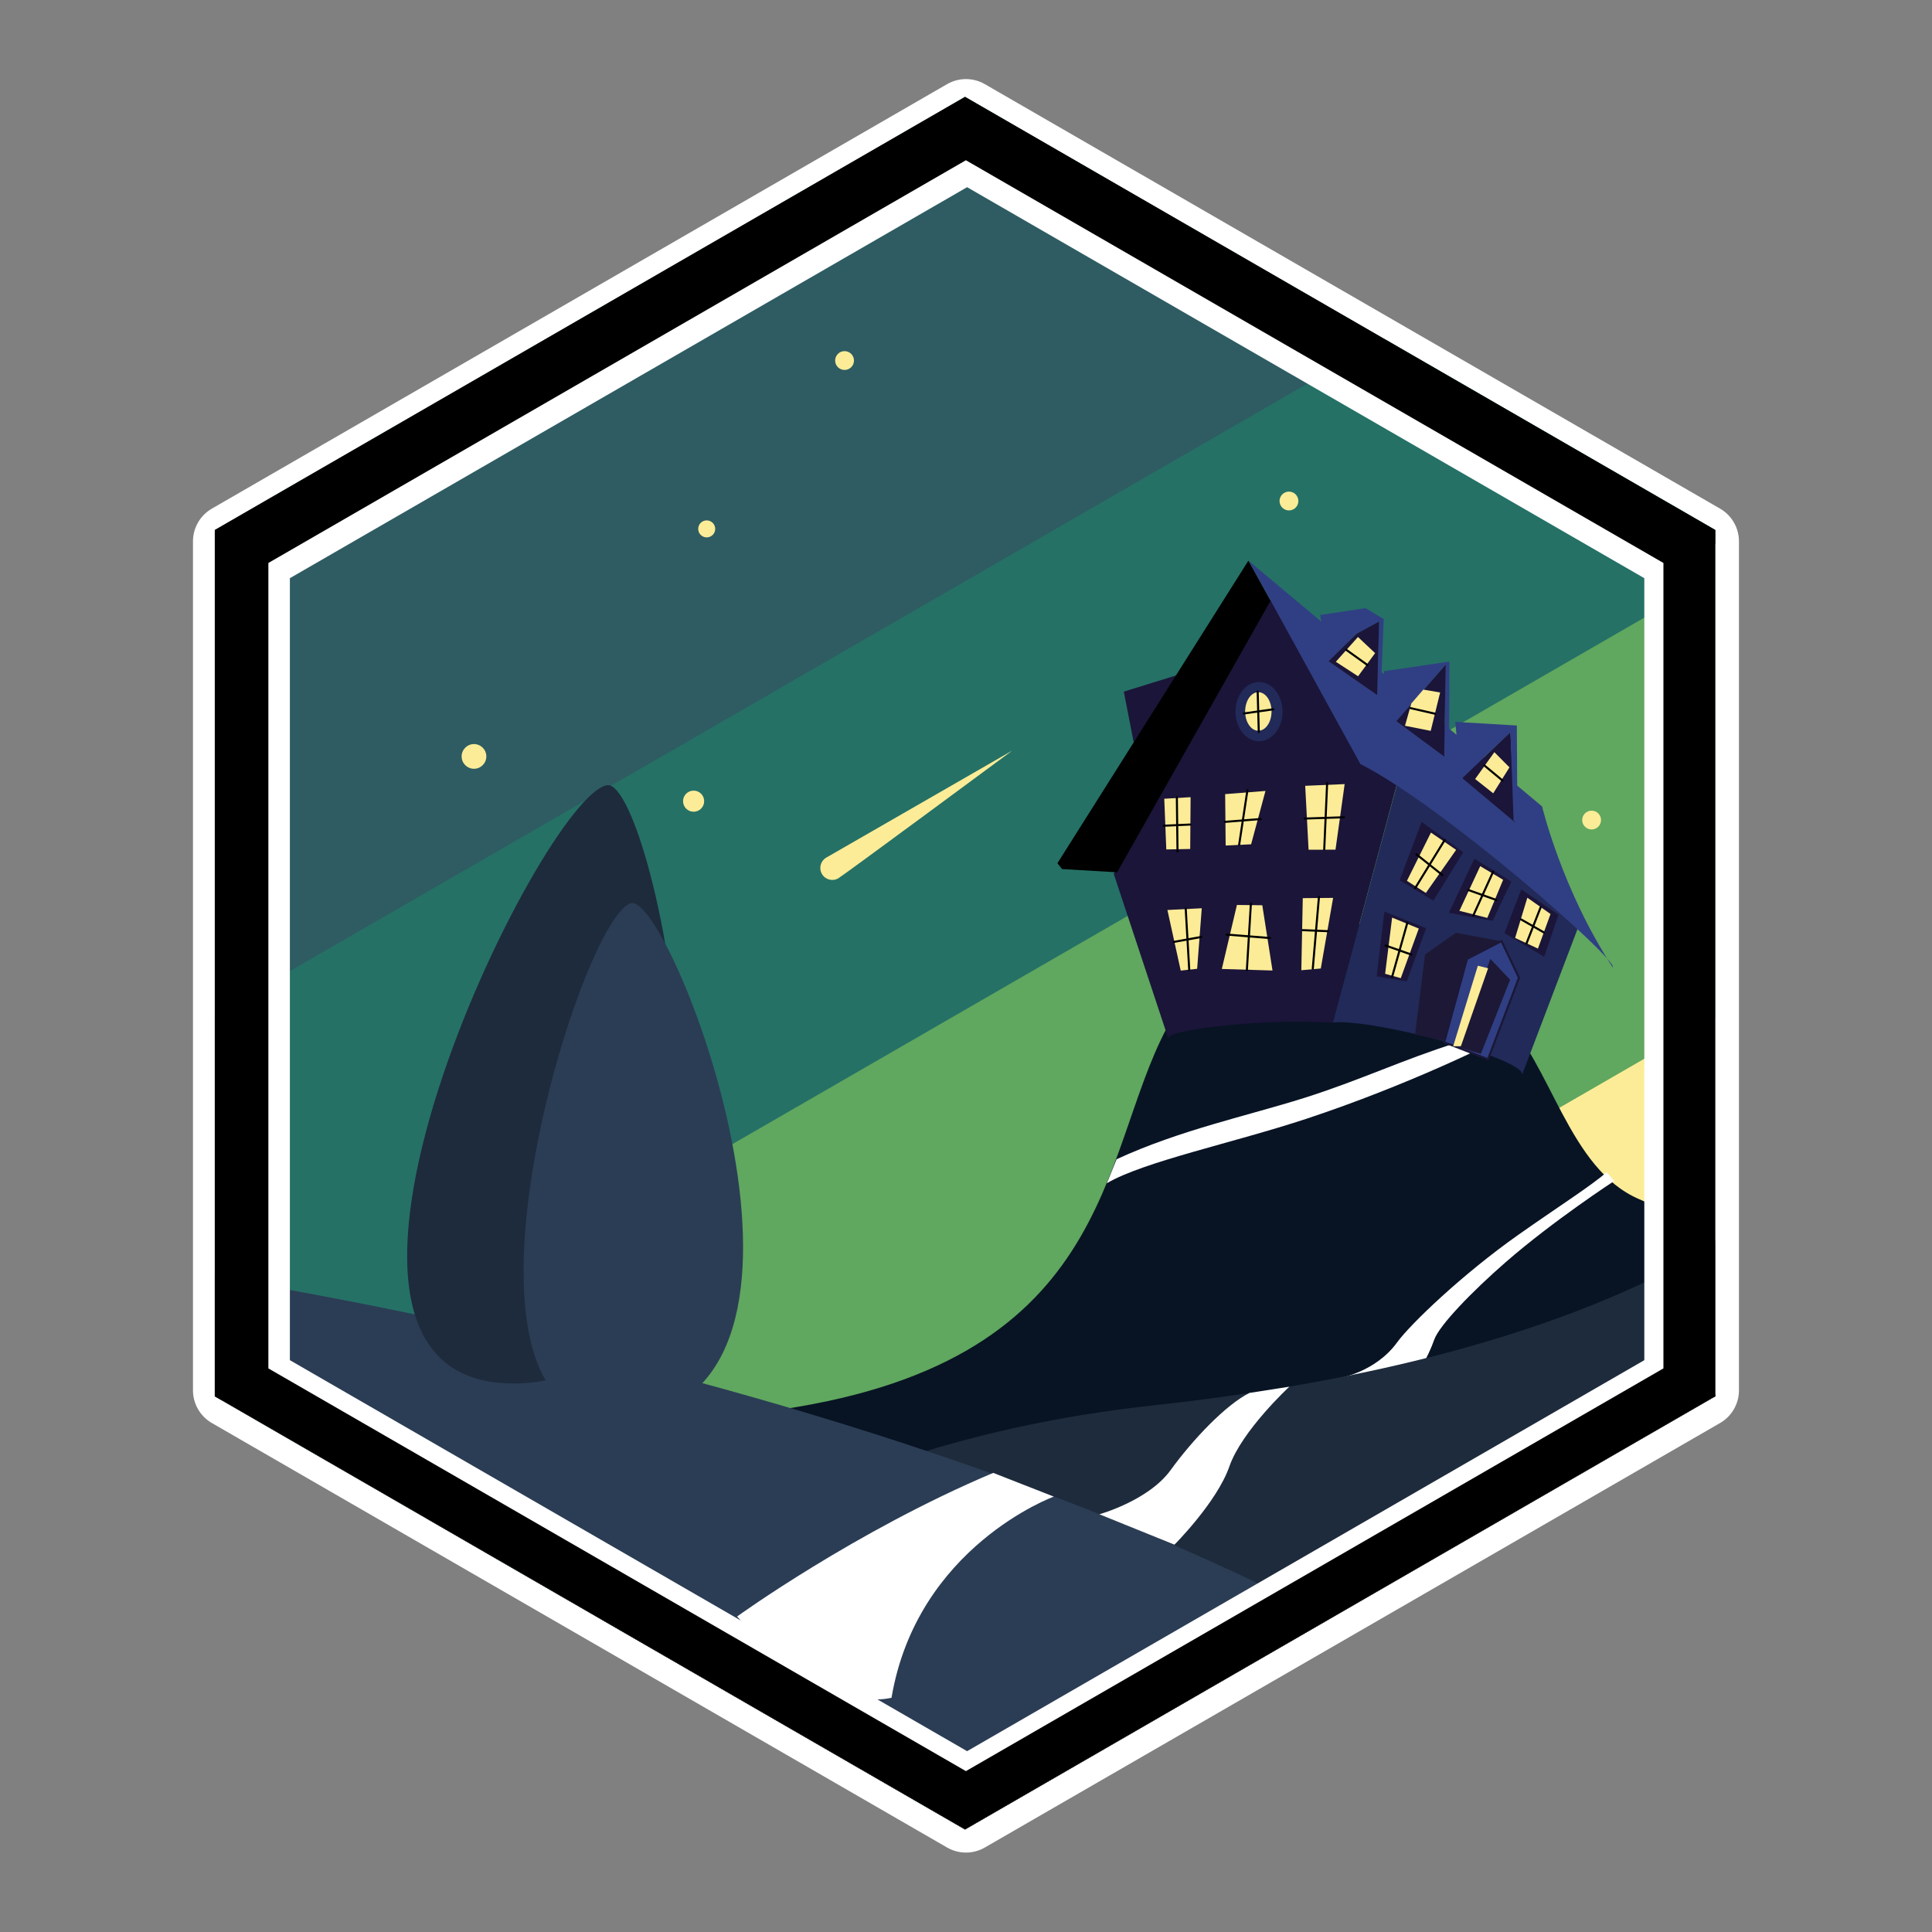 <?xml version="1.0" encoding="UTF-8" standalone="no"?>
<!-- Created with Inkscape (http://www.inkscape.org/) -->

<svg
   width="256"
   height="256"
   viewBox="0 0 67.733 67.733"
   version="1.1"
   id="svg1967"
   inkscape:version="1.2.2 (b0a8486541, 2022-12-01)"
   sodipodi:docname="image.svg"
   inkscape:export-filename="image.png"
   inkscape:export-xdpi="96"
   inkscape:export-ydpi="96"
   xmlns:inkscape="http://www.inkscape.org/namespaces/inkscape"
   xmlns:sodipodi="http://sodipodi.sourceforge.net/DTD/sodipodi-0.dtd"
   xmlns="http://www.w3.org/2000/svg"
   xmlns:svg="http://www.w3.org/2000/svg">
  <rect x="0" y="0" width="67.733" height="67.733" fill="#808080" stroke="none"/>
  <sodipodi:namedview
     id="namedview1969"
     pagecolor="#ffffff"
     bordercolor="#000000"
     borderopacity="0.25"
     inkscape:showpageshadow="2"
     inkscape:pageopacity="0.0"
     inkscape:pagecheckerboard="true"
     inkscape:deskcolor="#d1d1d1"
     inkscape:document-units="px"
     showgrid="false"
     inkscape:zoom="1.9126995"
     inkscape:cx="98.02899"
     inkscape:cy="175.66795"
     inkscape:window-width="1920"
     inkscape:window-height="1131"
     inkscape:window-x="0"
     inkscape:window-y="0"
     inkscape:window-maximized="1"
     inkscape:current-layer="layer1" />
  <defs
     id="defs1964">
    <clipPath
       clipPathUnits="userSpaceOnUse"
       id="clipPath2884">
      <path
         sodipodi:type="star"
         style="fill:#000000;stroke:#000000;stroke-width:2.646;stroke-linecap:round;stroke-linejoin:round;stroke-miterlimit:1;stroke-dasharray:none"
         id="path2886"
         inkscape:flatsided="true"
         sodipodi:sides="6"
         sodipodi:cx="96.054138"
         sodipodi:cy="281.87427"
         sodipodi:r1="43.32568"
         sodipodi:r2="37.521137"
         sodipodi:arg1="0.52359878"
         sodipodi:arg2="1.0471976"
         inkscape:rounded="0"
         inkscape:randomized="0"
         d="m 133.575,303.537 -37.521,21.663 -37.521,-21.663 0,-43.326 37.521,-21.663 37.521,21.663 z"
         transform="matrix(0.701,0,0,0.701,109.287,88.928)" />
    </clipPath>
    <filter
       style="color-interpolation-filters:sRGB"
       inkscape:label="Blur"
       id="filter15659"
       x="-0.095"
       y="-0.059"
       width="1.189"
       height="1.117">
      <feGaussianBlur
         stdDeviation="0.03 0.03"
         result="blur"
         id="feGaussianBlur15657" />
    </filter>
    <filter
       style="color-interpolation-filters:sRGB"
       inkscape:label="Blur"
       id="filter1747"
       x="-0.095"
       y="-0.059"
       width="1.189"
       height="1.117">
      <feGaussianBlur
         stdDeviation="0.03 0.03"
         result="blur"
         id="feGaussianBlur1745" />
    </filter>
  </defs>
  <g
     inkscape:label="Layer 1"
     inkscape:groupmode="layer"
     id="layer1"
     transform="translate(-6.065,-7.761)">
    <path
       sodipodi:type="star"
       style="fill:none;stroke:#ffffff;stroke-width:3.851;stroke-linecap:round;stroke-linejoin:round;stroke-miterlimit:1;stroke-dasharray:none"
       id="path13390"
       inkscape:flatsided="true"
       sodipodi:sides="6"
       sodipodi:cx="96.054138"
       sodipodi:cy="281.87427"
       sodipodi:r1="43.32568"
       sodipodi:r2="37.521137"
       sodipodi:arg1="0.52359878"
       sodipodi:arg2="1.0471976"
       inkscape:rounded="0"
       inkscape:randomized="0"
       d="m 133.575,303.537 -37.521,21.663 -37.521,-21.663 0,-43.326 37.521,-21.663 37.521,21.663 z"
       transform="matrix(0.687,0,0,0.687,-26.059,-152.026)" />
    <g
       id="g2882"
       clip-path="url(#clipPath2884)"
       transform="translate(-136.723,-244.994)">
      <rect
         style="fill:#2e5c62;fill-opacity:1;stroke:none;stroke-width:2.646;stroke-linecap:round;stroke-linejoin:round;stroke-miterlimit:1;stroke-dasharray:none"
         id="rect2947"
         width="120.081"
         height="60.04"
         x="-45.394"
         y="308.733"
         rx="2.9"
         ry="2.9"
         transform="rotate(-30)" />
      <rect
         style="fill:#257166;fill-opacity:1;stroke:none;stroke-width:2.646;stroke-linecap:round;stroke-linejoin:round;stroke-miterlimit:1;stroke-dasharray:none"
         id="rect2945"
         width="120.081"
         height="60.04"
         x="-46.068"
         y="324.853"
         rx="2.9"
         ry="2.9"
         transform="rotate(-30)" />
      <rect
         style="fill:#60a75f;fill-opacity:1;stroke:none;stroke-width:2.646;stroke-linecap:round;stroke-linejoin:round;stroke-miterlimit:1;stroke-dasharray:none"
         id="rect2943"
         width="120.081"
         height="60.04"
         x="-46.744"
         y="337.862"
         rx="2.9"
         ry="2.9"
         transform="rotate(-30)" />
      <rect
         style="fill:#fdec97;fill-opacity:1;stroke:none;stroke-width:2.646;stroke-linecap:round;stroke-linejoin:round;stroke-miterlimit:1;stroke-dasharray:none"
         id="rect2940"
         width="120.081"
         height="60.04"
         x="-45.16"
         y="351.255"
         rx="2.9"
         ry="2.9"
         transform="rotate(-30)" />
      <path
         style="fill:#081424;fill-opacity:1;stroke:none;stroke-width:2.615;stroke-linecap:round;stroke-linejoin:round;stroke-miterlimit:1;stroke-dasharray:none;stroke-opacity:1"
         d="m 195.382,288.284 c -5.043,-4.872 -9.26,-4.08 -11.697,0.528 -2.385,4.51 -1.804,11.853 -14.075,13.435 -24.808,3.197 -17.041,20.772 -17.041,20.772 0,0 46.888,-4.717 48.376,-6.19 1.191,-1.179 13.369,-16.061 -0.679,-22.028 -2.509,-1.066 -3.085,-4.78 -4.883,-6.517 z"
         id="path13141"
         sodipodi:nodetypes="ssscsss" />
      <path
         style="fill:#ffffff;fill-opacity:1;stroke:none;stroke-width:2.646;stroke-linecap:round;stroke-linejoin:round;stroke-miterlimit:1;stroke-dasharray:none;stroke-opacity:1"
         d="m 189.704,301.076 c 0,0 1.292,-0.192 2.067,-1.262 0.456,-0.63 2.28,-2.383 4.259,-3.777 1.383,-0.974 2.581,-1.737 3.081,-2.185 l 0.27,0.306 c 0,0 -2.126,1.383 -3.813,2.853 -1.149,1.001 -2.322,2.205 -2.499,2.713 -0.436,1.254 -1.613,2.636 -1.613,2.636 z"
         id="path13387"
         sodipodi:nodetypes="cssccsscc" />
      <path
         style="fill:#1e2b3c;fill-opacity:1;stroke:none;stroke-width:2.646;stroke-linecap:round;stroke-linejoin:round;stroke-miterlimit:1;stroke-dasharray:none;stroke-opacity:1"
         d="m 210.83,286.324 c 0,0 -0.266,12.727 -27.592,15.699 -27.326,2.972 -31.204,26.544 -31.204,26.544 0,0 51.646,-4.385 53.285,-5.754 1.639,-1.369 5.511,-36.488 5.511,-36.488 z"
         id="path10532"
         sodipodi:nodetypes="cscsc" />
      <path
         style="fill:#2b3d55;fill-opacity:1;stroke:none;stroke-width:2.646;stroke-linecap:round;stroke-linejoin:round;stroke-miterlimit:1;stroke-dasharray:none"
         d="m 143.684,296.549 c 0,0 32.068,3.534 51.212,16.195 19.145,12.66 -35.876,19.528 -35.876,19.528 z"
         id="path8393"
         sodipodi:nodetypes="cscc" />
      <path
         sodipodi:type="star"
         style="fill:none;stroke:#ffffff;stroke-width:3.851;stroke-linecap:round;stroke-linejoin:round;stroke-miterlimit:1;stroke-dasharray:none"
         id="path8337"
         inkscape:flatsided="true"
         sodipodi:sides="6"
         sodipodi:cx="96.054138"
         sodipodi:cy="281.87427"
         sodipodi:r1="43.32568"
         sodipodi:r2="37.521137"
         sodipodi:arg1="0.52359878"
         sodipodi:arg2="1.0471976"
         inkscape:rounded="0"
         inkscape:randomized="0"
         d="m 133.575,303.537 -37.521,21.663 -37.521,-21.663 0,-43.326 37.521,-21.663 37.521,21.663 z"
         transform="matrix(0.667,0,0,0.667,112.625,98.723)" />
      <path
         sodipodi:type="star"
         style="fill:none;stroke:#000000;stroke-width:3.851;stroke-linecap:round;stroke-linejoin:round;stroke-miterlimit:1;stroke-dasharray:none"
         id="path8335"
         inkscape:flatsided="true"
         sodipodi:sides="6"
         sodipodi:cx="96.054138"
         sodipodi:cy="281.87427"
         sodipodi:r1="43.32568"
         sodipodi:r2="37.521137"
         sodipodi:arg1="0.52359878"
         sodipodi:arg2="1.0471976"
         inkscape:rounded="0"
         inkscape:randomized="0"
         d="m 133.575,303.537 -37.521,21.663 -37.521,-21.663 0,-43.326 37.521,-21.663 37.521,21.663 z"
         transform="matrix(0.687,0,0,0.687,110.662,92.963)" />
      <g
         id="g15646"
         inkscape:label="House"
         transform="translate(-15.27,15.348)"
         style="display:none">
        <rect
           style="opacity:1;fill:#081424;fill-opacity:1;stroke:none;stroke-width:2.253;stroke-linecap:round;stroke-linejoin:round;stroke-miterlimit:1;stroke-dasharray:none;stroke-opacity:1"
           id="rect13195"
           width="2.9"
           height="2.932"
           x="191.529"
           y="283.016" />
        <path
           id="rect13197"
           style="opacity:1;fill:#081424;stroke-width:1.316;stroke-linecap:round;stroke-linejoin:round;stroke-miterlimit:1"
           d="m 192.357,280.726 1.41,0.013 1.757,2.441 -4.908,-10e-6 z"
           sodipodi:nodetypes="ccccc" />
        <path
           id="rect13245"
           style="opacity:1;fill:#fdec97;stroke-width:2.646;stroke-linecap:round;stroke-linejoin:round;stroke-miterlimit:1;filter:url(#filter15659)"
           d="m 192.228,284.309 h 0.76 v 1.23 l -0.687,0.115 z"
           sodipodi:nodetypes="ccccc" />
        <rect
           style="opacity:1;fill:#fdec97;fill-opacity:1;stroke:none;stroke-width:2.646;stroke-linecap:round;stroke-linejoin:round;stroke-miterlimit:1;stroke-dasharray:none;stroke-opacity:1;filter:url(#filter15659)"
           id="rect15661"
           width="0.76"
           height="1.23"
           x="193.042"
           y="283.283"
           transform="matrix(0.757,0,0,0.49,47.199,144.375)" />
      </g>
      <path
         style="fill:#ffffff;fill-opacity:1;stroke:none;stroke-width:2.646;stroke-linecap:round;stroke-linejoin:round;stroke-miterlimit:1;stroke-dasharray:none;stroke-opacity:1"
         d="m 181.933,293.397 c 2.215,-1.025 4.602,-1.526 6.572,-2.148 1.947,-0.614 3.48,-1.35 5.327,-1.928 l 1.276,-0.021 c 0.064,-0.013 -2.917,1.488 -6.525,2.679 -2.565,0.847 -5.688,1.495 -6.989,2.257 z"
         id="path60297"
         sodipodi:nodetypes="csccscc" />
    </g>
    <path
       style="fill:#ffffff;fill-opacity:1;stroke:none;stroke-width:2.646;stroke-linecap:round;stroke-linejoin:round;stroke-miterlimit:1;stroke-dasharray:none;stroke-opacity:1"
       d="m 31.906,64.433 c 0,0 4.136,-2.992 8.98,-5.035 l 2.123,0.832 c 0,0 -4.792,1.749 -5.689,7.053 -2.449,0.534 -5.414,-2.85 -5.414,-2.85 z"
       id="path10684"
       sodipodi:nodetypes="ccccc" />
    <path
       style="fill:#ffffff;fill-opacity:1;stroke:none;stroke-width:2.646;stroke-linecap:round;stroke-linejoin:round;stroke-miterlimit:1;stroke-dasharray:none;stroke-opacity:1"
       d="m 44.607,60.849 c 0,0 1.722,-0.477 2.497,-1.547 0.775,-1.07 1.932,-2.289 2.764,-2.707 l 1.398,-0.218 c 0,0 -1.665,1.541 -2.101,2.795 -0.436,1.254 -1.926,2.743 -1.926,2.743 z"
       id="path10740"
       sodipodi:nodetypes="csccscc" />
    <path
       style="fill:#1e2b3c;fill-opacity:1;stroke:none;stroke-width:2.646;stroke-linecap:round;stroke-linejoin:round;stroke-miterlimit:1;stroke-dasharray:none;stroke-opacity:1"
       d="m 27.358,35.289 c -2.265,0.288 -12.474,21.15 -3.176,20.975 9.299,-0.175 4.843,-21.187 3.176,-20.975 z"
       id="path12981"
       sodipodi:nodetypes="sss" />
    <path
       style="fill:#2b3d55;fill-opacity:1;stroke:none;stroke-width:2.249;stroke-linecap:round;stroke-linejoin:round;stroke-miterlimit:1;stroke-dasharray:none;stroke-opacity:1"
       d="m 28.18,39.428 c -1.861,0.553 -7.557,19.459 0.22,18.034 7.777,-1.426 1.149,-18.44 -0.22,-18.034 z"
       id="path13121"
       sodipodi:nodetypes="sss" />
    <circle
       style="fill:#fdec97;fill-opacity:1;stroke:none;stroke-width:0.954;stroke-linecap:round;stroke-linejoin:round;stroke-miterlimit:1;stroke-dasharray:none;stroke-opacity:1"
       id="path14413"
       cx="30.841"
       cy="26.303"
       r="0.298" />
    <circle
       style="fill:#fdec97;fill-opacity:1;stroke:none;stroke-width:1.384;stroke-linecap:round;stroke-linejoin:round;stroke-miterlimit:1;stroke-dasharray:none;stroke-opacity:1"
       id="circle14622"
       cx="22.682"
       cy="34.28"
       r="0.433" />
    <circle
       style="fill:#fdec97;fill-opacity:1;stroke:none;stroke-width:1.057;stroke-linecap:round;stroke-linejoin:round;stroke-miterlimit:1;stroke-dasharray:none;stroke-opacity:1"
       id="circle14624"
       cx="51.832"
       cy="34.056"
       r="0.33" />
    <circle
       style="fill:#fdec97;fill-opacity:1;stroke:none;stroke-width:1.057;stroke-linecap:round;stroke-linejoin:round;stroke-miterlimit:1;stroke-dasharray:none;stroke-opacity:1"
       id="circle14624-9"
       cx="51.254"
       cy="25.326"
       r="0.33" />
    <path
       id="circle14626"
       style="fill:#fdec97;stroke-width:1.342;stroke-linecap:round;stroke-linejoin:round;stroke-miterlimit:1"
       d="m 34.88,38.4 c -0.116,-0.201 -0.047,-0.457 0.154,-0.573 0.201,-0.116 6.517,-3.75 6.517,-3.75 0,0 -5.897,4.361 -6.098,4.477 -0.201,0.116 -0.457,0.047 -0.573,-0.154 z"
       sodipodi:nodetypes="sscss" />
    <circle
       style="fill:#fdec97;fill-opacity:1;stroke:none;stroke-width:1.182;stroke-linecap:round;stroke-linejoin:round;stroke-miterlimit:1;stroke-dasharray:none;stroke-opacity:1"
       id="circle14628"
       cx="30.382"
       cy="35.849"
       r="0.37" />
    <circle
       style="fill:#fdec97;fill-opacity:1;stroke:none;stroke-width:1.057;stroke-linecap:round;stroke-linejoin:round;stroke-miterlimit:1;stroke-dasharray:none;stroke-opacity:1"
       id="circle14630"
       cx="35.674"
       cy="20.401"
       r="0.33" />
    <circle
       style="fill:#fdec97;fill-opacity:1;stroke:none;stroke-width:1.057;stroke-linecap:round;stroke-linejoin:round;stroke-miterlimit:1;stroke-dasharray:none;stroke-opacity:1"
       id="circle14624-3"
       cx="61.865"
       cy="36.511"
       r="0.33" />
    <g
       id="g59249"
       transform="matrix(-0.457,0,0,0.457,98.188,-88.12)">
      <path
         style="display:inline;opacity:1;fill:#1b1539;fill-opacity:1;stroke:none;stroke-width:2.646;stroke-linecap:round;stroke-linejoin:round;stroke-miterlimit:1;stroke-dasharray:none;stroke-opacity:1"
         d="m 94.288,269.468 9.776,-13.778 12.081,21.145 -4.185,12.628 c 0.257,-0.61 -6.927,-1.549 -12.623,-1.2 z"
         id="path15864"
         sodipodi:nodetypes="cccccc" />
      <path
         style="display:inline;opacity:1;fill:#212a59;fill-opacity:1;stroke:none;stroke-width:2.646;stroke-linecap:round;stroke-linejoin:round;stroke-miterlimit:1;stroke-dasharray:none;stroke-opacity:1"
         d="m 84.806,292.229 c -0.021,-1.284 11.577,-4.301 14.524,-3.984 l -5.069,-18.811 -13.948,10.981 z"
         id="path15866"
         sodipodi:nodetypes="ccccc" />
      <path
         style="display:inline;opacity:1;fill:#303f83;fill-opacity:1;stroke:none;stroke-width:2.646;stroke-linecap:round;stroke-linejoin:round;stroke-miterlimit:1;stroke-dasharray:none;stroke-opacity:1"
         d="m 77.86,284.02 c -0.452,-0.53 12.932,-12.342 19.359,-15.601 l 8.556,-15.577 -22.495,18.83 c 0,0 -1.508,6.364 -5.42,12.348 z"
         id="path15868"
         sodipodi:nodetypes="ccccc" />
      <path
         style="opacity:1;fill:#1b1539;fill-opacity:1;stroke:none;stroke-width:0.159;stroke-linecap:round;stroke-linejoin:round;stroke-miterlimit:1;stroke-dasharray:none;stroke-opacity:1"
         d="m 111.029,261.518 4.341,1.345 -0.891,4.566 z"
         id="path25804" />
      <path
         style="display:inline;opacity:1;fill:#000000;fill-opacity:1;stroke:none;stroke-width:2.646;stroke-linecap:round;stroke-linejoin:round;stroke-miterlimit:1;stroke-dasharray:none;stroke-opacity:1"
         d="m 105.812,252.815 14.652,23.214 -0.357,0.446 -4.225,0.248 -11.769,-20.828 z"
         id="path15872"
         sodipodi:nodetypes="cccccc" />
      <path
         style="display:inline;opacity:1;fill:#1b1539;fill-opacity:1;stroke:none;stroke-width:2.646;stroke-linecap:round;stroke-linejoin:round;stroke-miterlimit:1;stroke-dasharray:none;stroke-opacity:1"
         d="m 85.368,272.881 4.033,-3.377 -3.693,-3.559 z"
         id="path15875" />
      <path
         style="display:inline;opacity:1;fill:#303f83;fill-opacity:1;stroke:none;stroke-width:2.646;stroke-linecap:round;stroke-linejoin:round;stroke-miterlimit:1;stroke-dasharray:none;stroke-opacity:1"
         d="m 89.528,269.566 0.414,-4.382 -4.723,0.279 -0.044,7.414 0.292,-0.092 0.242,-6.797 z"
         id="path15877" />
      <path
         style="display:inline;opacity:1;fill:#fdec97;fill-opacity:1;stroke:none;stroke-width:2.646;stroke-linecap:round;stroke-linejoin:round;stroke-miterlimit:1;stroke-dasharray:none;stroke-opacity:1"
         d="m 85.785,268.672 1.246,1.992 1.387,-1.097 -1.475,-2.058 z"
         id="path15879" />
      <path
         style="opacity:1;fill:none;fill-opacity:1;stroke:#000000;stroke-width:0.159;stroke-linecap:round;stroke-linejoin:round;stroke-miterlimit:1;stroke-dasharray:none;stroke-opacity:1"
         d="m 86.319,269.683 1.393,-1.157"
         id="path15881" />
      <path
         style="opacity:1;fill:#303f83;fill-opacity:1;stroke:none;stroke-width:0.159;stroke-linecap:round;stroke-linejoin:round;stroke-miterlimit:1;stroke-dasharray:none;stroke-opacity:1"
         d="m 94.489,265.209 1,-1.805 -0.094,-2.109 -5.006,-0.736 0.034,7.634 0.295,-0.252 0.013,-7.109 z"
         id="path25875" />
      <path
         style="display:inline;opacity:1;fill:#1b1539;fill-opacity:1;stroke:none;stroke-width:0.159;stroke-linecap:round;stroke-linejoin:round;stroke-miterlimit:1;stroke-dasharray:none;stroke-opacity:1"
         d="m 90.79,267.846 3.667,-2.716 -3.776,-4.331 z"
         id="path26897" />
      <path
         style="opacity:1;fill:#fdec97;fill-opacity:1;stroke:none;stroke-width:0.159;stroke-linecap:round;stroke-linejoin:round;stroke-miterlimit:1;stroke-dasharray:none;stroke-opacity:1"
         d="m 91.104,262.929 0.721,2.944 1.975,-0.391 -0.483,-1.705 -0.925,-1.07 z"
         id="path30832" />
      <path
         style="fill:none;fill-opacity:1;stroke:#000000;stroke-width:0.159;stroke-linecap:round;stroke-linejoin:round;stroke-miterlimit:1;stroke-dasharray:none;stroke-opacity:1"
         d="m 91.498,264.557 1.869,-0.427"
         id="path15881-6"
         sodipodi:nodetypes="cc" />
      <path
         style="opacity:1;fill:#303f83;fill-opacity:1;stroke:none;stroke-width:0.159;stroke-linecap:round;stroke-linejoin:round;stroke-miterlimit:1;stroke-dasharray:none;stroke-opacity:1"
         d="m 95.669,263.339 0.257,-0.182 -0.136,-5.685 1.783,1.001 2.067,2.09 0.669,-3.577 -3.477,-0.527 -1.4,0.836 z"
         id="path30930" />
      <path
         style="display:inline;opacity:1;fill:#1b1539;fill-opacity:1;stroke:none;stroke-width:0.159;stroke-linecap:round;stroke-linejoin:round;stroke-miterlimit:1;stroke-dasharray:none;stroke-opacity:1"
         d="m 95.934,263.125 3.723,-2.595 -2.141,-2.101 -1.732,-0.949 z"
         id="path30932" />
      <path
         style="opacity:1;fill:#fdec97;fill-opacity:1;stroke:none;stroke-width:0.159;stroke-linecap:round;stroke-linejoin:round;stroke-miterlimit:1;stroke-dasharray:none;stroke-opacity:1"
         d="m 96.091,259.909 1.307,1.775 1.707,-1.11 -1.698,-1.902 z"
         id="path30934" />
      <path
         style="fill:none;fill-opacity:1;stroke:#000000;stroke-width:0.159;stroke-linecap:round;stroke-linejoin:round;stroke-miterlimit:1;stroke-dasharray:none;stroke-opacity:1"
         d="m 96.673,260.826 1.628,-1.167"
         id="path30936"
         sodipodi:nodetypes="cc" />
      <g
         id="g50715"
         style="display:inline">
        <g
           id="g50739">
          <ellipse
             style="display:inline;opacity:1;fill:#212a59;fill-opacity:1;stroke:none;stroke-width:0.159;stroke-linecap:round;stroke-linejoin:round;stroke-miterlimit:1;stroke-dasharray:none;stroke-opacity:1"
             id="path40566"
             cx="104.997"
             cy="264.398"
             rx="1.807"
             ry="2.273" />
          <ellipse
             style="display:inline;opacity:1;fill:#fdec97;fill-opacity:1;stroke:none;stroke-width:0.159;stroke-linecap:round;stroke-linejoin:round;stroke-miterlimit:1;stroke-dasharray:none;stroke-opacity:1"
             id="path40167"
             cx="105.049"
             cy="264.385"
             rx="1.012"
             ry="1.479" />
          <path
             style="display:inline;opacity:1;fill:#1b1539;fill-opacity:1;stroke:none;stroke-width:0.159;stroke-linecap:round;stroke-linejoin:round;stroke-miterlimit:1;stroke-dasharray:none;stroke-opacity:1"
             d="m 82.02,279.976 1.102,3.227 3.045,-1.816 -1.288,-3.356 z"
             id="path50131" />
          <path
             style="opacity:1;fill:#1b1539;fill-opacity:1;stroke:none;stroke-width:0.159;stroke-linecap:round;stroke-linejoin:round;stroke-miterlimit:1;stroke-dasharray:none;stroke-opacity:1"
             d="m 85.642,277.438 1.438,3.009 3.352,-0.612 -1.957,-4.154 z"
             id="path50133" />
          <path
             style="opacity:1;fill:#1b1539;fill-opacity:1;stroke:none;stroke-width:0.159;stroke-linecap:round;stroke-linejoin:round;stroke-miterlimit:1;stroke-dasharray:none;stroke-opacity:1"
             d="m 89.331,275.188 2.29,3.711 2.591,-1.565 -1.693,-4.477 z"
             id="path50135" />
          <path
             style="opacity:1;fill:#1b1539;fill-opacity:1;stroke:none;stroke-width:0.159;stroke-linecap:round;stroke-linejoin:round;stroke-miterlimit:1;stroke-dasharray:none;stroke-opacity:1"
             d="m 92.181,281.018 3.196,-1.284 0.594,4.972 -2.307,0.385 z"
             id="path50137" />
          <path
             style="opacity:1;fill:#1b1539;fill-opacity:1;stroke:none;stroke-width:0.159;stroke-linecap:round;stroke-linejoin:round;stroke-miterlimit:1;stroke-dasharray:none;stroke-opacity:1"
             d="m 97.418,269.723 4.989,0.241 -0.429,5.284 -3.509,-0.109 z"
             id="path50139" />
          <path
             style="opacity:1;fill:#1b1539;fill-opacity:1;stroke:none;stroke-width:0.159;stroke-linecap:round;stroke-linejoin:round;stroke-miterlimit:1;stroke-dasharray:none;stroke-opacity:1"
             d="m 103.787,270.215 4.484,0.322 -0.301,4.931 -2.959,-0.22 z"
             id="path50141" />
          <path
             style="opacity:1;fill:#1b1539;fill-opacity:1;stroke:none;stroke-width:0.159;stroke-linecap:round;stroke-linejoin:round;stroke-miterlimit:1;stroke-dasharray:none;stroke-opacity:1"
             d="m 109.51,270.761 3.093,0.151 0.19,0.389 -0.12,4.368 -2.95,-0.219 z"
             id="path50143" />
          <path
             style="opacity:1;fill:#1b1539;fill-opacity:1;stroke:none;stroke-width:0.159;stroke-linecap:round;stroke-linejoin:round;stroke-miterlimit:1;stroke-dasharray:none;stroke-opacity:1"
             d="m 98.627,278.428 3.673,-0.037 -0.09,6.251 -2.387,-0.297 z"
             id="path50145" />
          <path
             style="opacity:1;fill:#1b1539;fill-opacity:1;stroke:none;stroke-width:0.159;stroke-linecap:round;stroke-linejoin:round;stroke-miterlimit:1;stroke-dasharray:none;stroke-opacity:1"
             d="m 103.293,284.713 5.133,-0.368 -1.318,-5.527 -3.187,0.176 z"
             id="path50147" />
          <path
             style="opacity:1;fill:#1b1539;fill-opacity:1;stroke:none;stroke-width:0.159;stroke-linecap:round;stroke-linejoin:round;stroke-miterlimit:1;stroke-dasharray:none;stroke-opacity:1"
             d="m 109.288,284.467 2.295,0.132 1.218,-5.301 -4.142,-0.309 z"
             id="path50149" />
        </g>
        <g
           id="g50727"
           style="display:inline">
          <path
             style="opacity:1;fill:#fdec97;fill-opacity:1;stroke:none;stroke-width:0.159;stroke-linecap:round;stroke-linejoin:round;stroke-miterlimit:1;stroke-dasharray:none;stroke-opacity:1"
             d="m 98.428,269.957 0.702,5.03 2.065,0.006 0.259,-4.904 z"
             id="path41087" />
          <path
             style="opacity:1;fill:#fdec97;fill-opacity:1;stroke:none;stroke-width:0.159;stroke-linecap:round;stroke-linejoin:round;stroke-miterlimit:1;stroke-dasharray:none;stroke-opacity:1"
             d="m 104.503,270.483 1.101,4.092 1.952,0.094 0.039,-3.943 z"
             id="path41089" />
          <path
             style="opacity:1;fill:#fdec97;fill-opacity:1;stroke:none;stroke-width:0.159;stroke-linecap:round;stroke-linejoin:round;stroke-miterlimit:1;stroke-dasharray:none;stroke-opacity:1"
             d="m 110.246,270.96 0.03,3.973 1.834,0.037 0.156,-3.89 z"
             id="path41091" />
          <path
             style="opacity:1;fill:#fdec97;fill-opacity:1;stroke:none;stroke-width:0.159;stroke-linecap:round;stroke-linejoin:round;stroke-miterlimit:1;stroke-dasharray:none;stroke-opacity:1"
             d="m 99.313,278.686 0.945,5.417 1.493,0.133 -0.111,-5.53 z"
             id="path41093" />
          <path
             style="opacity:1;fill:#fdec97;fill-opacity:1;stroke:none;stroke-width:0.159;stroke-linecap:round;stroke-linejoin:round;stroke-miterlimit:1;stroke-dasharray:none;stroke-opacity:1"
             d="m 104.746,279.251 -0.783,5.006 3.888,-0.118 -1.159,-4.91 z"
             id="path41095" />
          <path
             style="opacity:1;fill:#fdec97;fill-opacity:1;stroke:none;stroke-width:0.159;stroke-linecap:round;stroke-linejoin:round;stroke-miterlimit:1;stroke-dasharray:none;stroke-opacity:1"
             d="m 109.39,279.481 0.354,4.645 1.259,0.138 1.022,-4.649 z"
             id="path41097" />
          <path
             style="opacity:1;fill:#fdec97;fill-opacity:1;stroke:none;stroke-width:0.159;stroke-linecap:round;stroke-linejoin:round;stroke-miterlimit:1;stroke-dasharray:none;stroke-opacity:1"
             d="m 92.741,281.039 2.045,-0.841 0.536,4.313 -1.2,0.332 z"
             id="path41099" />
          <path
             style="opacity:1;fill:#fdec97;fill-opacity:1;stroke:none;stroke-width:0.159;stroke-linecap:round;stroke-linejoin:round;stroke-miterlimit:1;stroke-dasharray:none;stroke-opacity:1"
             d="m 92.198,278.307 1.452,-0.929 -1.842,-3.701 -1.932,1.325 z"
             id="path41101" />
          <path
             style="opacity:1;fill:#fdec97;fill-opacity:1;stroke:none;stroke-width:0.159;stroke-linecap:round;stroke-linejoin:round;stroke-miterlimit:1;stroke-dasharray:none;stroke-opacity:1"
             d="m 87.485,280.221 2.14,-0.542 -1.597,-3.426 -1.758,1.044 z"
             id="path41103" />
          <path
             style="opacity:1;fill:#fdec97;fill-opacity:1;stroke:none;stroke-width:0.159;stroke-linecap:round;stroke-linejoin:round;stroke-miterlimit:1;stroke-dasharray:none;stroke-opacity:1"
             d="m 82.635,279.922 1.778,-1.249 0.938,3.086 -1.751,0.818 z"
             id="path41105" />
        </g>
        <g
           id="g50871">
          <path
             style="opacity:1;fill:none;fill-opacity:1;stroke:#000000;stroke-width:0.159;stroke-linecap:round;stroke-linejoin:round;stroke-miterlimit:1;stroke-dasharray:none;stroke-opacity:1"
             d="m 83.397,279.415 1.08,2.761"
             id="path50808" />
          <path
             style="opacity:1;fill:none;fill-opacity:1;stroke:#000000;stroke-width:0.159;stroke-linecap:round;stroke-linejoin:round;stroke-miterlimit:1;stroke-dasharray:none;stroke-opacity:1"
             d="m 86.795,278.847 2.142,-0.764"
             id="path50810" />
          <path
             style="opacity:1;fill:none;fill-opacity:1;stroke:#000000;stroke-width:0.159;stroke-linecap:round;stroke-linejoin:round;stroke-miterlimit:1;stroke-dasharray:none;stroke-opacity:1"
             d="m 87.034,276.669 1.52,3.356"
             id="path50812" />
          <path
             style="opacity:1;fill:none;fill-opacity:1;stroke:#000000;stroke-width:0.159;stroke-linecap:round;stroke-linejoin:round;stroke-miterlimit:1;stroke-dasharray:none;stroke-opacity:1"
             d="m 90.93,276.934 1.997,-1.592"
             id="path50814" />
          <path
             style="opacity:1;fill:none;fill-opacity:1;stroke:#000000;stroke-width:0.159;stroke-linecap:round;stroke-linejoin:round;stroke-miterlimit:1;stroke-dasharray:none;stroke-opacity:1"
             d="m 90.754,274.248 2.265,3.69"
             id="path50816" />
          <path
             style="opacity:1;fill:none;fill-opacity:1;stroke:#000000;stroke-width:0.159;stroke-linecap:round;stroke-linejoin:round;stroke-miterlimit:1;stroke-dasharray:none;stroke-opacity:1"
             d="m 99.771,269.868 0.223,5.102"
             id="path50818" />
          <path
             style="opacity:1;fill:none;fill-opacity:1;stroke:#000000;stroke-width:0.159;stroke-linecap:round;stroke-linejoin:round;stroke-miterlimit:1;stroke-dasharray:none;stroke-opacity:1"
             d="m 98.484,272.502 3.016,0.099"
             id="path50820" />
          <path
             style="opacity:1;fill:none;fill-opacity:1;stroke:#000000;stroke-width:0.159;stroke-linecap:round;stroke-linejoin:round;stroke-miterlimit:1;stroke-dasharray:none;stroke-opacity:1"
             d="m 104.865,272.637 2.761,0.219"
             id="path50822" />
          <path
             style="opacity:1;fill:none;fill-opacity:1;stroke:#000000;stroke-width:0.159;stroke-linecap:round;stroke-linejoin:round;stroke-miterlimit:1;stroke-dasharray:none;stroke-opacity:1"
             d="m 105.886,270.421 0.636,4.193"
             id="path50824" />
          <path
             style="opacity:1;fill:none;fill-opacity:1;stroke:#000000;stroke-width:0.159;stroke-linecap:round;stroke-linejoin:round;stroke-miterlimit:1;stroke-dasharray:none;stroke-opacity:1"
             d="m 110.26,273.059 2.055,0.092"
             id="path50826" />
          <path
             style="opacity:1;fill:none;fill-opacity:1;stroke:#000000;stroke-width:0.159;stroke-linecap:round;stroke-linejoin:round;stroke-miterlimit:1;stroke-dasharray:none;stroke-opacity:1"
             d="m 111.3,270.968 -0.05,4.156"
             id="path50828" />
          <path
             style="opacity:1;fill:none;fill-opacity:1;stroke:#000000;stroke-width:0.159;stroke-linecap:round;stroke-linejoin:round;stroke-miterlimit:1;stroke-dasharray:none;stroke-opacity:1"
             d="m 110.621,279.503 -0.27,4.706"
             id="path50830" />
          <path
             style="opacity:1;fill:none;fill-opacity:1;stroke:#000000;stroke-width:0.159;stroke-linecap:round;stroke-linejoin:round;stroke-miterlimit:1;stroke-dasharray:none;stroke-opacity:1"
             d="m 109.42,281.682 2.112,0.381"
             id="path50832" />
          <path
             style="opacity:1;fill:none;fill-opacity:1;stroke:#000000;stroke-width:0.159;stroke-linecap:round;stroke-linejoin:round;stroke-miterlimit:1;stroke-dasharray:none;stroke-opacity:1"
             d="m 105.621,279.121 0.308,5.107"
             id="path50834" />
          <path
             style="opacity:1;fill:none;fill-opacity:1;stroke:#000000;stroke-width:0.159;stroke-linecap:round;stroke-linejoin:round;stroke-miterlimit:1;stroke-dasharray:none;stroke-opacity:1"
             d="m 104.161,281.766 3.334,-0.267"
             id="path50836" />
          <path
             style="opacity:1;fill:none;fill-opacity:1;stroke:#000000;stroke-width:0.159;stroke-linecap:round;stroke-linejoin:round;stroke-miterlimit:1;stroke-dasharray:none;stroke-opacity:1"
             d="m 100.399,278.603 0.474,5.514"
             id="path50838" />
          <path
             style="opacity:1;fill:none;fill-opacity:1;stroke:#000000;stroke-width:0.159;stroke-linecap:round;stroke-linejoin:round;stroke-miterlimit:1;stroke-dasharray:none;stroke-opacity:1"
             d="m 99.715,281.24 1.933,-0.079"
             id="path50840" />
          <path
             style="opacity:1;fill:none;fill-opacity:1;stroke:#000000;stroke-width:0.159;stroke-linecap:round;stroke-linejoin:round;stroke-miterlimit:1;stroke-dasharray:none;stroke-opacity:1"
             d="m 93.617,280.589 1.173,4.165"
             id="path50842" />
          <path
             style="opacity:1;fill:none;fill-opacity:1;stroke:#000000;stroke-width:0.159;stroke-linecap:round;stroke-linejoin:round;stroke-miterlimit:1;stroke-dasharray:none;stroke-opacity:1"
             d="m 93.309,283.036 1.979,-0.695"
             id="path50844" />
          <path
             style="opacity:1;fill:none;fill-opacity:1;stroke:#000000;stroke-width:0.159;stroke-linecap:round;stroke-linejoin:round;stroke-miterlimit:1;stroke-dasharray:none;stroke-opacity:1"
             d="m 105.1,262.854 -0.085,3.105"
             id="path50846" />
          <path
             style="opacity:1;fill:none;fill-opacity:1;stroke:#000000;stroke-width:0.159;stroke-linecap:round;stroke-linejoin:round;stroke-miterlimit:1;stroke-dasharray:none;stroke-opacity:1"
             d="m 103.901,264.218 2.256,0.321"
             id="path50848" />
        </g>
      </g>
      <path
         style="display:inline;opacity:1;fill:none;fill-opacity:1;stroke:#000000;stroke-width:0.159;stroke-linecap:round;stroke-linejoin:round;stroke-miterlimit:1;stroke-dasharray:none;stroke-opacity:1"
         d="m 83.158,281.329 1.736,-0.992"
         id="path50752" />
      <path
         style="opacity:1;fill:#303f83;fill-opacity:1;stroke:#1b1738;stroke-width:0.159;stroke-linecap:round;stroke-linejoin:round;stroke-miterlimit:1;stroke-dasharray:none;stroke-opacity:1"
         d="m 87.429,291.067 -2.375,-6.251 1.339,-2.816 2.649,1.365 1.751,6.395 z"
         id="path50964" />
      <path
         style="opacity:1;fill:#1d1835;fill-opacity:1;stroke:none;stroke-width:0.159;stroke-linecap:round;stroke-linejoin:round;stroke-miterlimit:1;stroke-dasharray:none;stroke-opacity:1"
         d="m 86.416,282.018 3.478,-0.656 2.366,1.669 0.763,6.141 -2.229,0.461 -1.695,-6.233 z"
         id="path57920" />
      <path
         style="opacity:1;fill:#1d1835;fill-opacity:1;stroke:none;stroke-width:0.159;stroke-linecap:round;stroke-linejoin:round;stroke-miterlimit:1;stroke-dasharray:none;stroke-opacity:1"
         d="m 85.733,284.967 1.517,-1.605 2.391,6.785 -1.661,0.503 z"
         id="path59149" />
      <path
         style="opacity:1;fill:#fdec97;fill-opacity:1;stroke:none;stroke-width:0.159;stroke-linecap:round;stroke-linejoin:round;stroke-miterlimit:1;stroke-dasharray:none;stroke-opacity:1"
         d="m 87.422,284.084 0.788,-0.192 1.893,6.178 -0.593,-0.008 z"
         id="path59151" />
    </g>
  </g>
</svg>
